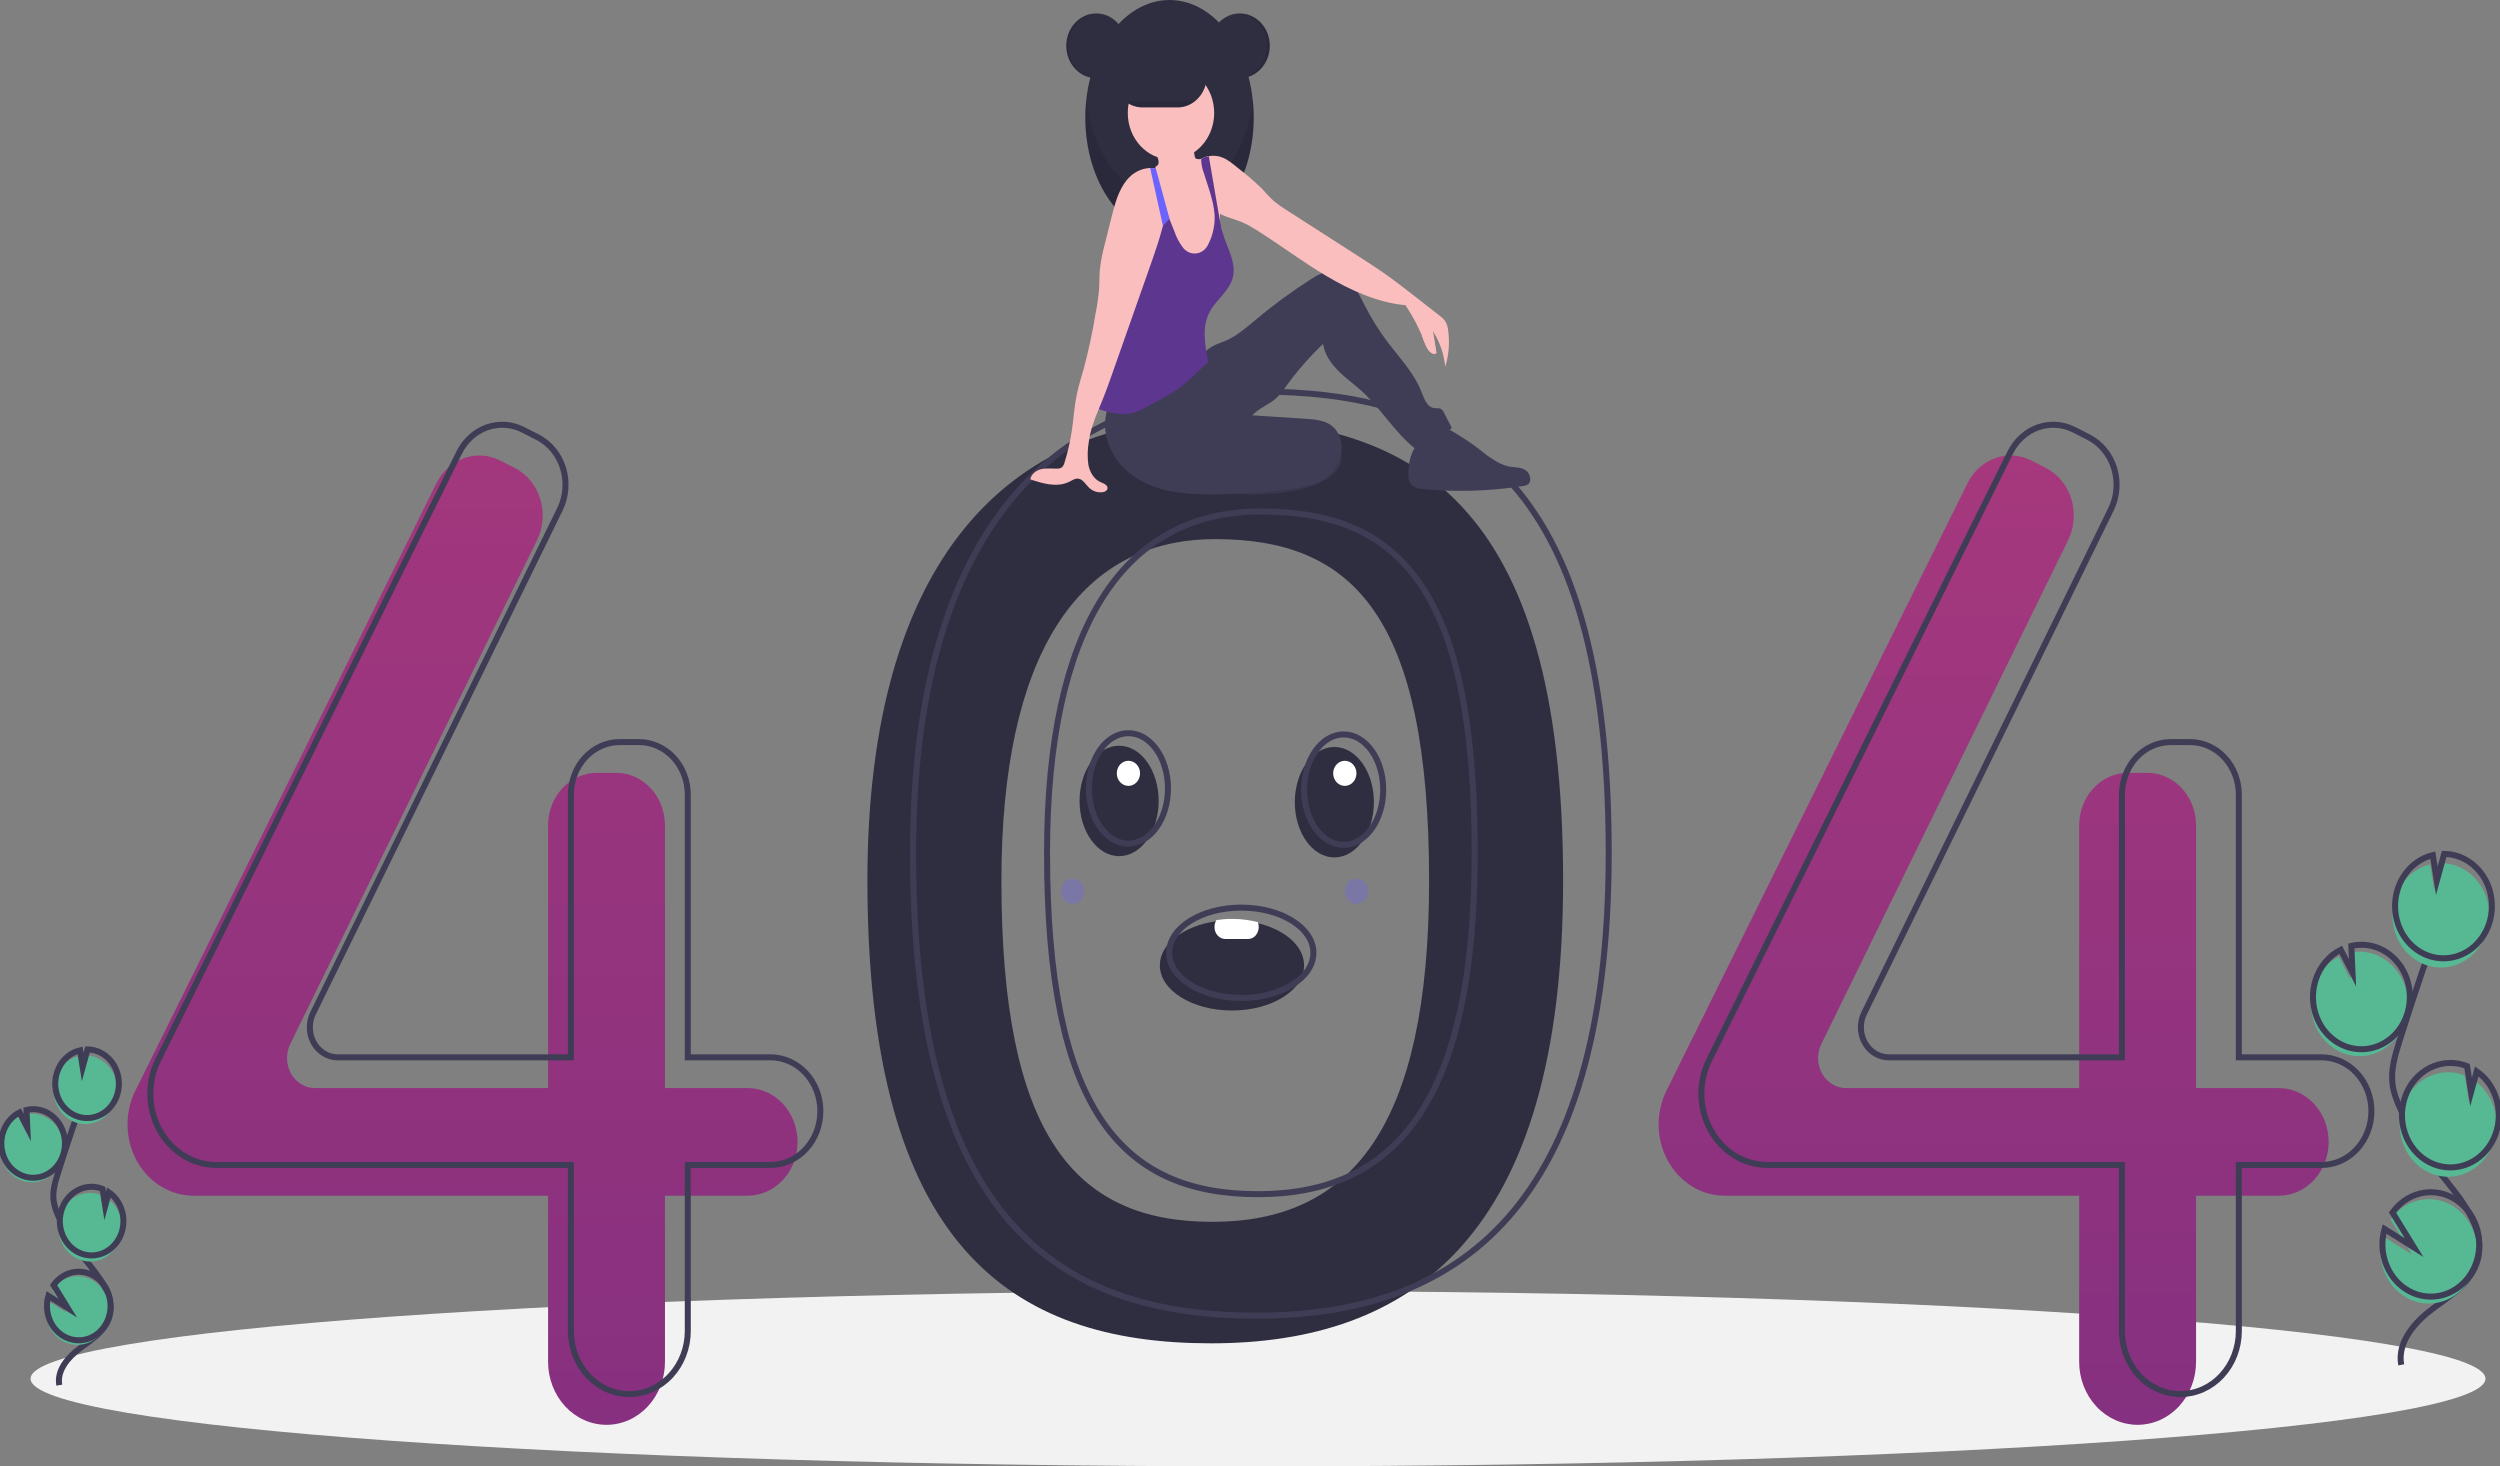 <svg width="416" height="244" viewBox="0 0 416 244" fill="none" xmlns="http://www.w3.org/2000/svg">
<rect x="0" y="0" width="416" height="244" fill="#808080" stroke="none"/>
<g clip-path="url(#clip0)">
<path d="M209.335 244C322.137 244 413.581 237.47 413.581 229.415C413.581 221.36 322.137 214.83 209.335 214.83C96.533 214.83 5.089 221.36 5.089 229.415C5.089 237.47 96.533 244 209.335 244Z" fill="#F2F2F2"/>
<path d="M201.507 69.751C168.229 69.751 144.337 92.779 144.337 146.512C144.337 207.41 168.229 223.53 201.507 223.53C234.784 223.53 260.1 205.875 260.1 146.512C260.1 83.056 234.784 69.751 201.507 69.751ZM201.725 203.316C178.677 203.316 166.635 188.731 166.635 146.552C166.635 109.335 179.17 89.709 202.218 89.709C225.267 89.709 237.801 102.6 237.801 146.552C237.801 187.668 224.774 203.316 201.725 203.316Z" fill="#2F2E41"/>
<path d="M124.41 181.055H110.652V137.353C110.652 135.032 109.797 132.806 108.275 131.165C106.753 129.523 104.69 128.601 102.538 128.601H99.314C98.248 128.601 97.193 128.828 96.209 129.267C95.224 129.707 94.33 130.352 93.576 131.165C92.823 131.977 92.225 132.942 91.817 134.004C91.409 135.066 91.2 136.204 91.2 137.353V181.055H52.391C51.593 181.055 50.808 180.833 50.113 180.409C49.417 179.985 48.836 179.375 48.424 178.638C48.011 177.9 47.783 177.06 47.761 176.199C47.738 175.339 47.922 174.486 48.295 173.725L89.37 89.87C89.882 88.825 90.192 87.678 90.282 86.5C90.372 85.321 90.24 84.136 89.893 83.014C89.547 81.892 88.993 80.858 88.265 79.973C87.538 79.089 86.652 78.373 85.661 77.868L83.236 76.633C81.353 75.674 79.201 75.532 77.224 76.237C75.247 76.942 73.597 78.44 72.615 80.421L22.519 181.504C21.666 183.225 21.22 185.147 21.22 187.099V187.099C21.22 188.657 21.505 190.2 22.058 191.64C22.61 193.08 23.421 194.388 24.443 195.49C25.464 196.592 26.677 197.467 28.012 198.063C29.347 198.659 30.778 198.966 32.222 198.966H91.2V226.601C91.2 227.978 91.451 229.342 91.94 230.615C92.429 231.888 93.145 233.045 94.048 234.019C94.951 234.993 96.024 235.766 97.204 236.293C98.384 236.82 99.648 237.091 100.926 237.091H100.926C102.203 237.091 103.468 236.82 104.648 236.293C105.828 235.766 106.9 234.993 107.803 234.019C108.706 233.045 109.423 231.888 109.911 230.615C110.4 229.342 110.652 227.978 110.652 226.601V198.966H124.41C126.612 198.966 128.724 198.023 130.281 196.343C131.838 194.664 132.713 192.386 132.713 190.011V190.011C132.713 187.636 131.838 185.358 130.281 183.678C128.724 181.999 126.612 181.055 124.41 181.055V181.055Z" fill="url(#paint0_linear)"/>
<path d="M379.184 181.055H365.425V137.353C365.425 135.032 364.57 132.806 363.049 131.165C361.527 129.523 359.463 128.601 357.311 128.601H354.087C353.022 128.601 351.966 128.828 350.982 129.267C349.998 129.707 349.103 130.352 348.35 131.165C347.596 131.977 346.999 132.942 346.591 134.004C346.183 135.066 345.973 136.204 345.973 137.353V181.055H307.164C306.366 181.055 305.581 180.833 304.886 180.409C304.191 179.985 303.609 179.375 303.197 178.638C302.785 177.9 302.557 177.06 302.534 176.199C302.512 175.339 302.696 174.486 303.069 173.725L344.144 89.87C344.656 88.825 344.966 87.678 345.056 86.5C345.146 85.321 345.014 84.136 344.667 83.014C344.32 81.892 343.766 80.858 343.039 79.973C342.311 79.089 341.425 78.373 340.434 77.868L338.009 76.633C336.127 75.674 333.974 75.532 331.997 76.237C330.02 76.942 328.37 78.44 327.389 80.421L277.293 181.504C276.44 183.225 275.993 185.147 275.993 187.099V187.099C275.993 190.246 277.153 193.265 279.216 195.49C281.279 197.716 284.078 198.966 286.996 198.966H345.973V226.601C345.973 229.383 346.998 232.051 348.822 234.019C350.646 235.986 353.12 237.091 355.699 237.091V237.091C358.279 237.091 360.752 235.986 362.576 234.019C364.4 232.051 365.425 229.383 365.425 226.601V198.966H379.184C381.386 198.966 383.498 198.023 385.055 196.343C386.612 194.664 387.486 192.386 387.486 190.011V190.011C387.486 187.636 386.612 185.358 385.055 183.678C383.498 181.999 381.386 181.055 379.184 181.055Z" fill="url(#paint1_linear)"/>
<path d="M128.206 175.938H114.447V132.236C114.447 131.087 114.237 129.948 113.83 128.887C113.422 127.825 112.824 126.86 112.071 126.047C111.317 125.235 110.423 124.59 109.438 124.15C108.454 123.71 107.399 123.484 106.333 123.484H103.109C100.957 123.484 98.893 124.406 97.372 126.047C95.85 127.689 94.995 129.915 94.995 132.236V175.938H56.187C55.388 175.938 54.603 175.715 53.908 175.292C53.213 174.868 52.631 174.258 52.219 173.52C51.807 172.783 51.579 171.943 51.556 171.082C51.534 170.221 51.718 169.369 52.091 168.607L93.166 84.753C93.678 83.707 93.988 82.561 94.078 81.382C94.168 80.204 94.036 79.018 93.689 77.896C93.342 76.775 92.788 75.74 92.061 74.856C91.333 73.971 90.447 73.255 89.456 72.75L87.031 71.515C85.149 70.556 82.996 70.415 81.019 71.12C79.042 71.825 77.392 73.323 76.411 75.303L26.315 176.386C25.462 178.108 25.015 180.029 25.015 181.981V181.981C25.015 185.129 26.175 188.147 28.238 190.373C30.301 192.599 33.1 193.849 36.018 193.849H94.995V221.483C94.995 222.861 95.247 224.225 95.736 225.498C96.224 226.771 96.941 227.927 97.844 228.901C98.747 229.875 99.819 230.648 100.999 231.175C102.179 231.703 103.444 231.974 104.721 231.974H104.721C107.301 231.974 109.775 230.869 111.598 228.901C113.422 226.934 114.447 224.265 114.447 221.483V193.849H128.206C129.296 193.849 130.376 193.617 131.383 193.167C132.39 192.717 133.306 192.057 134.077 191.226C134.848 190.394 135.459 189.407 135.877 188.32C136.294 187.234 136.509 186.069 136.509 184.893V184.893C136.509 183.717 136.294 182.553 135.877 181.466C135.459 180.38 134.848 179.392 134.077 178.561C133.306 177.729 132.39 177.07 131.383 176.619C130.376 176.169 129.296 175.938 128.206 175.938V175.938Z" stroke="#3F3D56" stroke-miterlimit="10"/>
<path d="M386.3 175.938H372.542V132.236C372.542 129.915 371.687 127.689 370.165 126.047C368.643 124.406 366.58 123.484 364.428 123.484H361.204C360.138 123.484 359.083 123.71 358.099 124.15C357.114 124.59 356.22 125.235 355.466 126.047C354.713 126.86 354.115 127.825 353.707 128.887C353.3 129.948 353.09 131.087 353.09 132.236V175.938H314.281C313.483 175.938 312.698 175.715 312.003 175.292C311.308 174.868 310.726 174.258 310.314 173.52C309.902 172.783 309.673 171.943 309.651 171.082C309.628 170.221 309.812 169.369 310.185 168.607L351.26 84.753C351.772 83.707 352.083 82.561 352.173 81.382C352.262 80.204 352.13 79.018 351.783 77.896C351.437 76.775 350.883 75.74 350.155 74.856C349.428 73.971 348.542 73.255 347.551 72.75L345.126 71.515C343.243 70.556 341.091 70.415 339.114 71.12C337.137 71.825 335.487 73.323 334.505 75.303L284.409 176.386C283.556 178.108 283.11 180.029 283.11 181.981C283.11 185.129 284.269 188.147 286.333 190.373C288.396 192.599 291.194 193.849 294.113 193.849H353.09V221.483C353.09 224.265 354.114 226.934 355.938 228.901C357.762 230.869 360.236 231.974 362.816 231.974V231.974C365.395 231.974 367.869 230.869 369.693 228.901C371.517 226.934 372.542 224.265 372.542 221.483V193.849H386.3C387.391 193.849 388.47 193.617 389.478 193.167C390.485 192.717 391.4 192.057 392.171 191.226C392.942 190.394 393.554 189.407 393.971 188.32C394.388 187.234 394.603 186.069 394.603 184.893V184.893C394.603 182.518 393.728 180.24 392.171 178.561C390.614 176.881 388.502 175.938 386.3 175.938V175.938Z" stroke="#3F3D56" stroke-miterlimit="10"/>
<path d="M209.098 65.145C175.82 65.145 151.928 88.173 151.928 141.907C151.928 202.805 175.82 218.925 209.098 218.925C242.375 218.925 267.691 201.269 267.691 141.907C267.691 78.45 242.375 65.145 209.098 65.145ZM209.316 198.711C186.268 198.711 174.226 184.125 174.226 141.946C174.226 104.729 186.761 85.103 209.809 85.103C232.858 85.103 245.392 97.995 245.392 141.946C245.392 183.062 232.365 198.711 209.316 198.711V198.711Z" stroke="#3F3D56" stroke-miterlimit="10"/>
<path d="M182.424 13.01C185.183 13.01 187.419 10.598 187.419 7.622C187.419 4.646 185.183 2.234 182.424 2.234C179.665 2.234 177.429 4.646 177.429 7.622C177.429 10.598 179.665 13.01 182.424 13.01Z" fill="#2F2E41"/>
<path d="M194.607 39.162C202.346 39.162 208.619 30.395 208.619 19.581C208.619 8.767 202.346 0 194.607 0C186.869 0 180.596 8.767 180.596 19.581C180.596 30.395 186.869 39.162 194.607 39.162Z" fill="#2F2E41"/>
<path opacity="0.1" d="M194.607 33.248C187.589 33.248 181.775 26.036 180.755 16.624C180.649 17.606 180.596 18.593 180.596 19.581C180.596 30.395 186.869 39.162 194.607 39.162C202.346 39.162 208.619 30.395 208.619 19.581C208.619 18.593 208.566 17.606 208.46 16.624C207.44 26.036 201.626 33.248 194.607 33.248Z" fill="black"/>
<path d="M223.119 76.925C222.818 78.259 221.52 79.327 220.083 80.073C217.063 81.642 213.336 82.111 209.722 82.268C208.8 82.328 207.875 82.31 206.956 82.213C205.174 82.027 203.503 81.198 202.212 79.861C202.12 79.796 202.045 79.707 201.993 79.602C201.942 79.498 201.915 79.38 201.917 79.262C201.919 79.143 201.948 79.027 202.003 78.924C202.058 78.821 202.135 78.735 202.229 78.673C204.154 76.393 207.364 74.995 210.599 73.989C213.052 73.225 217.329 71.249 220.004 71.515C222.595 71.774 223.498 75.241 223.119 76.925Z" fill="#3F3D56"/>
<path opacity="0.1" d="M223.119 76.925C222.818 78.259 221.52 79.327 220.083 80.073C217.063 81.642 213.336 82.111 209.722 82.268C208.8 82.328 207.875 82.31 206.956 82.213C205.174 82.027 203.503 81.198 202.212 79.861C202.12 79.796 202.045 79.707 201.993 79.602C201.942 79.498 201.915 79.38 201.917 79.262C201.919 79.143 201.948 79.027 202.003 78.924C202.058 78.821 202.135 78.735 202.229 78.673C204.154 76.393 207.364 74.995 210.599 73.989C213.052 73.225 217.329 71.249 220.004 71.515C222.595 71.774 223.498 75.241 223.119 76.925Z" fill="black"/>
<path d="M184.709 66.957C183.787 68.906 183.62 71.171 184.245 73.253C184.881 75.319 186.071 77.136 187.664 78.472C191.572 81.852 196.952 82.317 201.961 82.27C206.351 82.228 210.735 81.904 215.089 81.299C216.548 81.16 217.982 80.801 219.349 80.232C220.984 79.469 222.42 78.07 223.002 76.254C223.584 74.438 223.171 72.214 221.789 71.002C220.574 69.938 218.899 69.791 217.337 69.69L208.398 69.11C209.281 68.146 210.457 67.601 211.532 66.9C212.959 65.97 213.907 64.409 214.945 63.002C216.543 60.941 218.283 59.012 220.148 57.231C220.439 59.031 221.495 60.51 222.737 61.752C223.98 62.994 225.412 63.994 226.704 65.176C229.832 68.041 232.084 71.928 235.374 74.573C237.637 73.932 239.752 72.793 241.588 71.227L240.309 68.729C240.203 68.472 240.037 68.249 239.827 68.081C239.465 67.84 238.999 67.964 238.579 67.896C237.455 67.715 236.965 66.316 236.524 65.187C235.314 62.087 232.998 59.682 231.019 57.083C229.559 55.164 228.263 53.106 227.149 50.934C226.484 49.639 225.876 48.29 224.974 47.174C224.072 46.058 222.808 45.181 221.435 45.177C220.222 45.175 219.104 45.839 218.061 46.507C214.885 48.542 211.83 50.787 208.912 53.23C207.385 54.509 205.867 55.86 204.076 56.644C203.322 56.974 202.527 57.2 201.803 57.602C200.536 58.305 199.574 59.495 198.539 60.552C194.846 64.32 189.79 66.762 184.709 66.957Z" fill="#3F3D56"/>
<path d="M203.402 40.135C203.36 41.287 203.133 42.422 202.73 43.49C202.526 44.022 202.223 44.504 201.838 44.904C201.454 45.305 200.998 45.615 200.497 45.817C199.786 46.023 199.041 46.049 198.32 45.893C197.691 45.822 197.084 45.6 196.546 45.242C195.708 44.62 195.29 43.511 195.137 42.425C194.985 41.341 195.053 40.233 194.956 39.141C194.861 38.259 194.705 37.386 194.49 36.529C194.425 36.243 194.358 35.96 194.292 35.676C194.227 35.392 194.164 35.108 194.105 34.824C194.052 34.557 194.002 34.289 193.959 34.02C193.924 33.792 193.892 33.564 193.869 33.334C193.848 32.652 193.742 31.976 193.556 31.325C193.381 30.902 193.162 30.502 192.903 30.133C192.792 29.962 192.685 29.791 192.586 29.613C192.301 29.152 192.168 28.601 192.21 28.048C192.221 27.963 192.241 27.879 192.267 27.797C192.277 27.766 192.288 27.734 192.3 27.704C192.409 27.672 192.51 27.611 192.593 27.528C192.676 27.444 192.739 27.34 192.776 27.224C192.818 26.976 192.798 26.72 192.719 26.482C192.628 26.15 192.503 25.829 192.347 25.526C192.245 25.327 191.898 24.967 191.895 24.738C191.89 24.278 192.724 23.907 193.061 23.726C194.092 23.17 195.24 22.918 196.39 22.998C197.127 23.052 197.926 23.296 198.333 23.962C198.699 24.563 198.65 25.341 198.806 26.039C198.822 26.14 198.862 26.236 198.922 26.316C199.001 26.394 199.101 26.444 199.208 26.458C199.388 26.497 199.573 26.505 199.756 26.482H199.757C199.806 26.478 199.854 26.47 199.901 26.459C200.186 26.403 200.455 26.277 200.688 26.093C200.839 26.049 200.992 26.014 201.145 25.986C201.151 25.986 201.158 25.984 201.163 25.982C201.774 28.06 201.853 30.288 202.353 32.403C202.6 33.456 202.954 34.496 203.004 35.578C203.008 35.626 203.009 35.674 203.011 35.723C203.018 36.071 202.992 36.422 203.006 36.769C203.01 36.925 203.027 37.081 203.054 37.234C203.109 37.481 203.177 37.724 203.258 37.962L203.261 37.974C203.285 38.05 203.307 38.128 203.325 38.206C203.338 38.262 203.35 38.317 203.36 38.374L203.361 38.378C203.452 38.958 203.465 39.55 203.402 40.135V40.135Z" fill="#FBBEBE"/>
<path d="M194.851 26.546C198.821 26.546 202.039 23.075 202.039 18.793C202.039 14.511 198.821 11.039 194.851 11.039C190.881 11.039 187.663 14.511 187.663 18.793C187.663 23.075 190.881 26.546 194.851 26.546Z" fill="#FBBEBE"/>
<path d="M240.488 61.038C240.28 58.922 239.583 56.897 238.461 55.148C238.648 56.344 238.834 57.539 239.022 58.734C238.789 58.807 238.542 58.804 238.31 58.728C238.078 58.651 237.873 58.503 237.718 58.302C237.415 57.894 237.184 57.431 237.034 56.934C236.218 54.747 235.15 52.679 233.856 50.779C229.28 50.368 224.756 48.322 220.732 45.937C216.706 43.553 212.939 40.694 208.967 38.209C208.279 37.761 207.561 37.365 206.82 37.027C205.578 36.489 204.183 36.211 203.004 35.578C202.925 35.536 202.846 35.492 202.768 35.446C202.502 35.29 202.25 35.107 202.015 34.9C201.888 34.789 201.768 34.67 201.654 34.543C201.067 33.805 200.601 32.964 200.276 32.056C199.644 30.548 199.419 28.728 198.788 27.219C199.078 26.927 199.404 26.679 199.756 26.482H199.757C199.809 26.453 199.86 26.425 199.912 26.399C200.162 26.272 200.422 26.17 200.688 26.093C200.839 26.049 200.992 26.014 201.145 25.986C201.151 25.986 201.157 25.984 201.163 25.982C201.875 25.857 202.605 25.919 203.289 26.164C204.291 26.529 205.135 27.259 205.977 27.948C207.345 28.988 208.657 30.11 209.906 31.31C210.601 32.028 211.234 32.816 211.981 33.468C212.602 33.985 213.256 34.452 213.939 34.867C217.98 37.464 222.022 40.061 226.064 42.657C227.433 43.536 228.802 44.415 230.14 45.345C232.172 46.759 234.131 48.292 236.089 49.823C237.243 50.724 238.396 51.626 239.549 52.529C239.927 52.789 240.26 53.12 240.53 53.506C240.769 53.945 240.917 54.434 240.965 54.94C241.254 56.985 241.091 59.074 240.488 61.038V61.038Z" fill="#FBBEBE"/>
<path d="M205.184 45.966C204.699 48.311 202.501 49.729 201.352 51.79C199.924 54.347 200.507 57.32 201.043 60.249C200.063 61.16 199.083 62.071 198.103 62.981C197.562 63.482 197.021 63.986 196.439 64.428C195.589 65.042 194.702 65.592 193.783 66.074C192.915 66.555 192.048 67.036 191.18 67.518C190.374 68.007 189.519 68.398 188.633 68.682C186.923 69.155 185.108 68.824 183.417 68.276C183.217 68.22 183.026 68.135 182.847 68.025C182.741 67.957 182.649 67.868 182.576 67.761C182.409 67.439 182.349 67.065 182.404 66.701C182.576 63.631 183.272 60.625 183.965 57.642C184.336 55.852 184.834 54.096 185.455 52.389C186.065 50.927 186.765 49.51 187.552 48.15C188.42 46.438 189.449 44.827 190.622 43.341C191.193 42.77 191.674 42.101 192.045 41.362C192.478 40.298 192.311 39.077 192.399 37.918C192.466 37.047 192.68 36.197 193.031 35.409V35.408C193.219 34.983 193.445 34.58 193.706 34.204C193.824 34.501 193.942 34.797 194.06 35.093C194.138 35.288 194.216 35.482 194.292 35.676C194.392 35.925 194.491 36.174 194.589 36.422C194.873 37.134 195.157 37.846 195.44 38.558C195.746 39.454 196.181 40.292 196.731 41.04C196.982 41.423 197.321 41.73 197.715 41.93C198.109 42.129 198.544 42.215 198.978 42.179C199.412 42.144 199.83 41.987 200.191 41.725C200.552 41.463 200.844 41.104 201.038 40.684C201.448 39.9 201.744 39.053 201.918 38.173C202.158 37.101 202.191 35.987 202.015 34.9C201.721 32.808 200.897 30.671 200.297 28.728C200.053 28.08 199.912 27.392 199.879 26.693C199.881 26.615 199.888 26.537 199.901 26.459C199.905 26.44 199.909 26.419 199.912 26.399C200.162 26.272 200.422 26.17 200.688 26.093C200.839 26.049 200.992 26.014 201.145 25.986C201.673 29.067 202.201 32.147 202.73 35.228C202.742 35.3 202.756 35.372 202.768 35.446C202.844 35.887 202.92 36.329 203.006 36.769C203.082 37.169 203.165 37.567 203.258 37.962L203.261 37.974C203.293 38.108 203.326 38.241 203.36 38.374L203.361 38.378C203.455 38.74 203.56 39.1 203.678 39.455C204.395 41.593 205.643 43.746 205.184 45.966Z" fill="#5C368F"/>
<path d="M234.357 78.931C234.334 79.383 234.415 79.834 234.593 80.244C235.043 81.131 236.123 81.333 237.057 81.416C242.513 81.899 248.003 81.719 253.422 80.878C253.716 80.856 254.001 80.761 254.255 80.599C255.025 80.016 254.55 78.596 253.709 78.142C252.868 77.687 251.869 77.797 250.946 77.6C250.029 77.351 249.156 76.942 248.361 76.39C246.488 75.23 244.644 74.021 242.826 72.762C241.744 72.012 240.467 71.212 239.249 71.657C235.948 72.861 234.335 75.091 234.357 78.931Z" fill="#3F3D56"/>
<path d="M194.133 34.66V34.661C194.125 34.716 194.116 34.77 194.105 34.824C194.092 34.914 194.076 35.004 194.06 35.094C193.909 35.928 193.724 36.759 193.511 37.584C192.926 39.864 192.143 42.107 191.365 44.318C189.28 50.245 187.193 56.172 185.107 62.1C184.58 63.593 184.055 65.087 183.457 66.549C183.257 67.037 183.051 67.528 182.847 68.025C182.113 69.803 181.409 71.639 181.175 73.532C180.957 74.777 180.932 76.053 181.101 77.307C181.335 78.548 182.033 79.76 183.126 80.218C183.659 80.443 184.423 80.744 184.277 81.342C184.198 81.67 183.852 81.831 183.541 81.886C183.131 81.956 182.711 81.929 182.312 81.805C181.913 81.681 181.544 81.463 181.231 81.168C180.647 80.61 180.199 79.741 179.423 79.648C178.886 79.585 178.391 79.932 177.899 80.175C175.891 81.164 173.552 80.472 171.443 79.769C171.608 78.847 172.466 78.24 173.318 78.056C174.169 77.871 175.05 78.002 175.919 77.978C176.197 77.993 176.473 77.917 176.71 77.758C176.922 77.548 177.07 77.274 177.136 76.972C177.696 75.184 178.112 73.347 178.38 71.482C178.66 69.533 178.777 67.553 179.177 65.628C179.488 64.126 179.968 62.671 180.379 61.197C181.176 58.161 181.83 55.084 182.339 51.977C182.596 50.686 182.78 49.379 182.89 48.064C182.96 46.974 182.927 45.878 183.024 44.791C183.188 43.377 183.462 41.98 183.842 40.616C184.215 39.127 184.587 37.639 184.959 36.151C185.511 33.95 186.103 31.664 187.502 29.953C187.988 29.35 188.583 28.862 189.251 28.518C189.919 28.174 190.645 27.981 191.385 27.952C191.662 27.952 191.939 27.984 192.21 28.048C192.255 28.06 192.3 28.072 192.345 28.085C192.64 28.168 192.923 28.295 193.187 28.461C193.618 28.165 193.837 28.269 194.124 28.725C194.375 29.208 194.493 29.758 194.465 30.31C194.489 31.768 194.378 33.225 194.133 34.66Z" fill="#FBBEBE"/>
<path d="M194.607 36.402L194.589 36.422L194.49 36.529L193.511 37.584L193.031 35.409L191.385 27.952C191.662 27.952 191.939 27.984 192.21 28.048C192.221 27.963 192.241 27.879 192.267 27.797L192.345 28.085L192.903 30.133L193.959 34.02L194.133 34.66V34.661L194.607 36.402Z" fill="#6C63FF"/>
<path d="M200.823 12.614C200.823 13.305 200.696 13.988 200.45 14.626C200.204 15.263 199.844 15.842 199.391 16.329C199.226 16.507 199.05 16.671 198.864 16.821C198.023 17.504 196.999 17.874 195.946 17.875H190.101C188.81 17.873 187.572 17.318 186.659 16.332C185.746 15.346 185.234 14.01 185.234 12.617C185.234 11.223 185.746 9.887 186.659 8.901C187.572 7.915 188.81 7.361 190.101 7.358H195.946C197.238 7.362 198.476 7.917 199.39 8.901C200.303 9.886 200.819 11.221 200.823 12.614V12.614Z" fill="#2F2E41"/>
<path d="M206.304 13.01C209.063 13.01 211.299 10.598 211.299 7.622C211.299 4.646 209.063 2.234 206.304 2.234C203.545 2.234 201.308 4.646 201.308 7.622C201.308 10.598 203.545 13.01 206.304 13.01Z" fill="#2F2E41"/>
<path opacity="0.1" d="M206.182 2.234C206.121 2.234 206.06 2.237 205.999 2.239C207.291 2.29 208.515 2.879 209.412 3.883C210.31 4.887 210.812 6.227 210.812 7.622C210.812 9.017 210.31 10.357 209.412 11.361C208.515 12.365 207.291 12.955 205.999 13.005C206.06 13.008 206.121 13.01 206.182 13.01C207.507 13.01 208.777 12.443 209.714 11.432C210.651 10.422 211.177 9.051 211.177 7.622C211.177 6.193 210.651 4.823 209.714 3.812C208.777 2.802 207.507 2.234 206.182 2.234V2.234Z" fill="black"/>
<path opacity="0.1" d="M182.424 2.234C182.485 2.234 182.546 2.237 182.607 2.239C181.314 2.29 180.091 2.879 179.193 3.883C178.296 4.887 177.794 6.227 177.794 7.622C177.794 9.017 178.296 10.357 179.193 11.361C180.091 12.365 181.314 12.955 182.607 13.005C182.546 13.008 182.485 13.01 182.424 13.01C181.1 13.009 179.83 12.441 178.894 11.431C177.959 10.42 177.433 9.05 177.433 7.622C177.433 6.194 177.959 4.824 178.894 3.814C179.83 2.804 181.1 2.235 182.424 2.234Z" fill="black"/>
<path opacity="0.1" d="M198.864 16.821C198.023 17.504 196.999 17.874 195.946 17.875H190.101C189.048 17.874 188.024 17.504 187.183 16.821H198.864Z" fill="black"/>
<path d="M236.61 55.862C236.61 55.862 237.869 59.776 239.022 58.734L238.103 53.618L236.61 55.862Z" fill="#FBBEBE"/>
<path d="M389.853 175.222C391.026 175.682 392.282 175.842 393.522 175.689C394.762 175.536 395.952 175.074 396.999 174.341C398.045 173.607 398.919 172.621 399.552 171.461C400.185 170.301 400.559 168.998 400.646 167.655C400.732 166.312 400.528 164.966 400.05 163.722C399.572 162.479 398.833 161.372 397.89 160.49C396.948 159.607 395.828 158.973 394.62 158.636C393.411 158.3 392.147 158.271 390.927 158.552L391.128 163.026L389.166 159.191C387.24 160.168 385.752 161.929 385.029 164.087C384.772 164.844 384.616 165.635 384.566 166.439C384.442 168.324 384.891 170.201 385.845 171.786C386.799 173.371 388.206 174.577 389.853 175.222V175.222Z" fill="#57B894"/>
<path d="M399.563 227.111C398.871 223.307 401.872 219.933 404.837 217.741C407.802 215.548 411.267 213.394 412.278 209.673C413.732 204.326 409.401 199.429 406.031 195.206C403.53 192.071 401.382 188.629 399.633 184.949C398.931 183.474 398.287 181.932 398.102 180.286C397.837 177.916 398.543 175.557 399.254 173.296C401.623 165.764 404.157 158.295 406.854 150.889" stroke="#3F3D56" stroke-miterlimit="10"/>
<path d="M390.185 174.07C391.358 174.53 392.614 174.69 393.854 174.537C395.094 174.384 396.284 173.922 397.33 173.189C398.377 172.455 399.251 171.469 399.884 170.309C400.517 169.149 400.891 167.846 400.978 166.503C401.064 165.16 400.86 163.814 400.382 162.57C399.904 161.327 399.164 160.22 398.222 159.338C397.28 158.455 396.16 157.821 394.952 157.484C393.743 157.148 392.479 157.119 391.258 157.4L391.46 161.874L389.498 158.039C387.572 159.016 386.084 160.777 385.361 162.935C385.104 163.692 384.948 164.483 384.898 165.287C384.774 167.172 385.223 169.049 386.177 170.634C387.131 172.219 388.538 173.425 390.185 174.07V174.07Z" stroke="#3F3D56" stroke-miterlimit="10"/>
<path d="M398.578 149.344C399.039 147.974 399.811 146.751 400.825 145.788C401.838 144.825 403.061 144.152 404.378 143.832L405.042 148.085L406.272 143.619C407.98 143.646 409.636 144.258 411 145.366C412.365 146.475 413.367 148.022 413.863 149.786C414.359 151.549 414.323 153.436 413.759 155.176C413.196 156.915 412.134 158.416 410.728 159.462C409.322 160.509 407.645 161.046 405.937 160.997C404.229 160.947 402.581 160.314 401.229 159.188C399.876 158.062 398.891 156.502 398.415 154.732C397.938 152.963 397.996 151.076 398.578 149.344H398.578Z" fill="#57B894"/>
<path d="M399.021 147.808C399.481 146.439 400.254 145.216 401.267 144.252C402.281 143.289 403.503 142.616 404.821 142.297L405.484 146.55L406.715 142.083C408.423 142.11 410.078 142.722 411.443 143.831C412.807 144.939 413.81 146.487 414.306 148.25C414.802 150.013 414.765 151.9 414.202 153.64C413.638 155.379 412.577 156.88 411.171 157.927C409.765 158.973 408.087 159.51 406.38 159.461C404.672 159.412 403.023 158.778 401.671 157.652C400.319 156.526 399.334 154.966 398.857 153.197C398.381 151.427 398.438 149.54 399.021 147.808H399.021Z" stroke="#3F3D56" stroke-miterlimit="10"/>
<path d="M404.616 195.292C406.476 196.019 408.52 195.984 410.357 195.191C412.194 194.398 413.696 192.904 414.578 190.993C415.459 189.082 415.658 186.888 415.136 184.829C414.614 182.77 413.408 180.991 411.748 179.829L410.803 183.262L410.132 178.959C410.126 178.955 410.119 178.953 410.112 178.95C409.117 178.56 408.06 178.386 407.003 178.436C405.945 178.487 404.907 178.761 403.948 179.245C402.989 179.728 402.128 180.411 401.413 181.253C400.699 182.096 400.145 183.082 399.784 184.155C399.423 185.229 399.262 186.368 399.309 187.509C399.357 188.65 399.612 189.769 400.061 190.803C400.51 191.837 401.143 192.766 401.924 193.536C402.706 194.306 403.621 194.903 404.616 195.292H404.616Z" fill="#57B894"/>
<path d="M404.999 193.736C406.86 194.464 408.903 194.428 410.74 193.635C412.577 192.842 414.08 191.348 414.961 189.437C415.842 187.526 416.041 185.332 415.519 183.274C414.997 181.215 413.791 179.435 412.131 178.274L411.186 181.707L410.516 177.403C410.509 177.4 410.502 177.397 410.495 177.395C409.5 177.005 408.444 176.83 407.386 176.881C406.329 176.931 405.291 177.206 404.332 177.689C403.373 178.173 402.511 178.855 401.797 179.698C401.082 180.54 400.529 181.526 400.168 182.6C399.807 183.673 399.645 184.813 399.693 185.953C399.74 187.094 399.996 188.214 400.444 189.248C400.893 190.282 401.526 191.211 402.308 191.981C403.089 192.751 404.004 193.347 404.999 193.736H404.999Z" stroke="#3F3D56" stroke-miterlimit="10"/>
<path d="M396.227 209.727C396.546 211.69 397.482 213.474 398.877 214.781C400.272 216.088 402.041 216.838 403.888 216.905C405.735 216.973 407.547 216.353 409.02 215.15C410.494 213.947 411.539 212.234 411.98 210.299C412.422 208.363 412.233 206.323 411.445 204.52C410.658 202.717 409.319 201.261 407.655 200.396C405.99 199.531 404.1 199.31 402.302 199.769C400.504 200.229 398.907 201.341 397.78 202.92L401.37 208.749L396.464 205.655C396.084 206.972 396.002 208.368 396.227 209.727V209.727Z" fill="#57B894"/>
<path d="M396.559 208.575C396.878 210.538 397.814 212.322 399.209 213.629C400.604 214.937 402.373 215.687 404.22 215.754C406.067 215.821 407.879 215.201 409.352 213.998C410.825 212.795 411.87 211.082 412.312 209.147C412.754 207.212 412.565 205.171 411.777 203.368C410.99 201.565 409.651 200.109 407.987 199.244C406.322 198.379 404.432 198.158 402.634 198.618C400.836 199.077 399.239 200.189 398.111 201.768L401.702 207.597L396.796 204.503C396.416 205.82 396.334 207.217 396.559 208.575V208.575Z" stroke="#3F3D56" stroke-miterlimit="10"/>
<path d="M3.488 196.396C4.258 196.698 5.083 196.803 5.898 196.703C6.713 196.602 7.495 196.299 8.182 195.817C8.87 195.335 9.444 194.687 9.86 193.925C10.276 193.163 10.522 192.307 10.579 191.424C10.635 190.542 10.501 189.658 10.187 188.841C9.873 188.024 9.387 187.297 8.768 186.717C8.149 186.137 7.413 185.72 6.619 185.499C5.825 185.278 4.995 185.259 4.193 185.443L4.325 188.383L3.036 185.864C1.771 186.505 0.793 187.662 0.318 189.08C0.149 189.577 0.047 190.097 0.014 190.625C-0.068 191.864 0.227 193.097 0.854 194.139C1.481 195.18 2.406 195.972 3.488 196.396V196.396Z" fill="#57B894"/>
<path d="M9.867 230.488C9.412 227.989 11.384 225.772 13.332 224.332C15.28 222.891 17.556 221.476 18.221 219.031C19.176 215.518 16.331 212.3 14.116 209.526C12.473 207.466 11.062 205.205 9.913 202.787C9.413 201.838 9.073 200.8 8.907 199.723C8.733 198.166 9.197 196.616 9.664 195.131C11.221 190.182 12.885 185.275 14.657 180.409" stroke="#3F3D56" stroke-miterlimit="10"/>
<path d="M3.706 195.639C4.476 195.942 5.301 196.047 6.116 195.946C6.931 195.846 7.713 195.542 8.4 195.06C9.088 194.578 9.662 193.931 10.078 193.168C10.494 192.406 10.74 191.55 10.796 190.668C10.853 189.785 10.719 188.901 10.405 188.084C10.091 187.267 9.605 186.54 8.986 185.96C8.367 185.38 7.631 184.963 6.837 184.742C6.043 184.521 5.213 184.502 4.411 184.687L4.543 187.626L3.254 185.107C1.989 185.748 1.011 186.905 0.536 188.324C0.367 188.82 0.265 189.341 0.232 189.868C0.15 191.107 0.445 192.34 1.072 193.382C1.699 194.423 2.624 195.216 3.706 195.639V195.639Z" stroke="#3F3D56" stroke-miterlimit="10"/>
<path d="M9.22 179.394C9.523 178.494 10.03 177.69 10.696 177.058C11.362 176.425 12.165 175.983 13.031 175.773L13.467 178.567L14.275 175.632C15.397 175.65 16.485 176.052 17.381 176.78C18.278 177.509 18.937 178.526 19.262 179.684C19.588 180.842 19.564 182.082 19.194 183.225C18.824 184.368 18.127 185.354 17.203 186.042C16.279 186.729 15.177 187.082 14.055 187.05C12.933 187.017 11.85 186.601 10.961 185.862C10.073 185.122 9.426 184.097 9.113 182.934C8.8 181.772 8.837 180.532 9.22 179.394V179.394Z" fill="#57B894"/>
<path d="M9.511 178.385C9.813 177.485 10.321 176.681 10.987 176.048C11.653 175.416 12.456 174.974 13.322 174.764L13.758 177.558L14.566 174.623C15.688 174.641 16.776 175.043 17.672 175.771C18.569 176.5 19.227 177.516 19.553 178.675C19.879 179.833 19.855 181.073 19.485 182.216C19.115 183.359 18.417 184.345 17.494 185.033C16.57 185.72 15.467 186.073 14.346 186.041C13.224 186.008 12.14 185.592 11.252 184.853C10.364 184.113 9.716 183.088 9.403 181.925C9.09 180.763 9.128 179.523 9.511 178.385V178.385Z" stroke="#3F3D56" stroke-miterlimit="10"/>
<path d="M13.187 209.582C14.409 210.06 15.752 210.037 16.959 209.516C18.166 208.995 19.153 208.013 19.732 206.758C20.311 205.502 20.442 204.061 20.099 202.708C19.756 201.356 18.963 200.186 17.873 199.423L17.252 201.679L16.811 198.851C16.807 198.849 16.802 198.847 16.798 198.846C16.144 198.589 15.45 198.474 14.755 198.508C14.06 198.541 13.378 198.721 12.748 199.039C12.117 199.356 11.552 199.805 11.082 200.358C10.613 200.912 10.249 201.56 10.012 202.265C9.774 202.97 9.668 203.719 9.7 204.469C9.731 205.218 9.899 205.954 10.194 206.633C10.488 207.313 10.905 207.923 11.418 208.429C11.932 208.935 12.533 209.327 13.187 209.582V209.582Z" fill="#57B894"/>
<path d="M13.439 208.56C14.661 209.038 16.003 209.015 17.211 208.494C18.418 207.973 19.405 206.991 19.984 205.736C20.563 204.48 20.694 203.039 20.351 201.686C20.008 200.334 19.215 199.164 18.125 198.401L17.503 200.657L17.063 197.829C17.059 197.827 17.054 197.825 17.05 197.824C16.396 197.568 15.702 197.454 15.008 197.487C14.313 197.521 13.632 197.701 13.002 198.019C11.73 198.661 10.746 199.821 10.267 201.245C9.789 202.668 9.854 204.239 10.448 205.611C11.043 206.983 12.119 208.044 13.439 208.56V208.56Z" stroke="#3F3D56" stroke-miterlimit="10"/>
<path d="M7.675 219.066C7.885 220.356 8.5 221.528 9.417 222.387C10.333 223.246 11.495 223.739 12.709 223.783C13.922 223.827 15.113 223.42 16.081 222.629C17.049 221.839 17.735 220.714 18.025 219.442C18.315 218.171 18.191 216.83 17.674 215.646C17.157 214.461 16.277 213.504 15.183 212.936C14.09 212.368 12.848 212.222 11.667 212.524C10.485 212.826 9.436 213.557 8.695 214.594L11.054 218.424L7.831 216.391C7.581 217.257 7.528 218.174 7.675 219.066V219.066Z" fill="#57B894"/>
<path d="M7.893 218.31C8.103 219.599 8.718 220.772 9.635 221.631C10.551 222.489 11.713 222.982 12.927 223.026C14.14 223.07 15.331 222.663 16.299 221.873C17.267 221.082 17.953 219.957 18.243 218.685C18.533 217.414 18.409 216.073 17.892 214.889C17.375 213.704 16.495 212.748 15.402 212.179C14.308 211.611 13.066 211.466 11.885 211.767C10.704 212.069 9.654 212.8 8.913 213.838L11.272 217.667L8.049 215.635C7.799 216.5 7.746 217.417 7.893 218.31V218.31Z" stroke="#3F3D56" stroke-miterlimit="10"/>
<path d="M186.22 142.465C189.856 142.465 192.803 138.351 192.803 133.276C192.803 128.202 189.856 124.088 186.22 124.088C182.585 124.088 179.638 128.202 179.638 133.276C179.638 138.351 182.585 142.465 186.22 142.465Z" fill="#2F2E41"/>
<path d="M222.036 142.673C225.671 142.673 228.618 138.56 228.618 133.485C228.618 128.411 225.671 124.297 222.036 124.297C218.401 124.297 215.454 128.411 215.454 133.485C215.454 138.56 218.401 142.673 222.036 142.673Z" fill="#2F2E41"/>
<path d="M217.002 160.632C217.002 164.783 211.628 168.15 204.999 168.15C198.37 168.15 192.996 164.783 192.996 160.632C192.996 157.036 197.027 154.029 202.413 153.294C203.27 153.172 204.134 153.112 204.999 153.114C206.448 153.109 207.894 153.277 209.309 153.616C213.808 154.697 217.002 157.433 217.002 160.632Z" fill="#2F2E41"/>
<path d="M187.769 140.376C191.404 140.376 194.351 136.263 194.351 131.188C194.351 126.114 191.404 122 187.769 122C184.134 122 181.187 126.114 181.187 131.188C181.187 136.263 184.134 140.376 187.769 140.376Z" stroke="#3F3D56" stroke-miterlimit="10"/>
<path d="M223.585 140.585C227.22 140.585 230.167 136.471 230.167 131.397C230.167 126.323 227.22 122.209 223.585 122.209C219.949 122.209 217.002 126.323 217.002 131.397C217.002 136.471 219.949 140.585 223.585 140.585Z" stroke="#3F3D56" stroke-miterlimit="10"/>
<path d="M206.548 166.061C213.177 166.061 218.551 162.696 218.551 158.544C218.551 154.392 213.177 151.026 206.548 151.026C199.919 151.026 194.545 154.392 194.545 158.544C194.545 162.696 199.919 166.061 206.548 166.061Z" stroke="#3F3D56" stroke-miterlimit="10"/>
<path d="M209.452 154.242C209.455 154.767 209.272 155.274 208.941 155.659C208.784 155.843 208.594 155.99 208.382 156.092C208.17 156.193 207.941 156.246 207.71 156.247H203.838C203.361 156.229 202.909 156.008 202.583 155.632C202.256 155.257 202.081 154.757 202.095 154.242C202.093 153.835 202.204 153.436 202.413 153.097C203.27 152.967 204.134 152.903 204.999 152.906C206.45 152.9 207.897 153.08 209.309 153.44C209.404 153.695 209.453 153.967 209.452 154.242V154.242Z" fill="white"/>
<path d="M187.769 130.771C188.838 130.771 189.705 129.836 189.705 128.682C189.705 127.529 188.838 126.594 187.769 126.594C186.7 126.594 185.833 127.529 185.833 128.682C185.833 129.836 186.7 130.771 187.769 130.771Z" fill="white"/>
<path d="M223.778 130.771C224.847 130.771 225.714 129.836 225.714 128.682C225.714 127.529 224.847 126.594 223.778 126.594C222.709 126.594 221.842 127.529 221.842 128.682C221.842 129.836 222.709 130.771 223.778 130.771Z" fill="white"/>
<path opacity="0.3" d="M225.714 150.4C226.783 150.4 227.65 149.465 227.65 148.311C227.65 147.158 226.783 146.223 225.714 146.223C224.645 146.223 223.778 147.158 223.778 148.311C223.778 149.465 224.645 150.4 225.714 150.4Z" fill="#6C63FF"/>
<path opacity="0.3" d="M178.476 150.4C179.546 150.4 180.412 149.465 180.412 148.311C180.412 147.158 179.546 146.223 178.476 146.223C177.407 146.223 176.54 147.158 176.54 148.311C176.54 149.465 177.407 150.4 178.476 150.4Z" fill="#6C63FF"/>
</g>
<defs>
<linearGradient id="paint0_linear" x1="76.966" y1="75.795" x2="76.966" y2="237.091" gradientUnits="userSpaceOnUse">
<stop stop-color="#A2377D"/>
<stop offset="1" stop-color="#87307F"/>
</linearGradient>
<linearGradient id="paint1_linear" x1="331.74" y1="75.795" x2="331.74" y2="237.091" gradientUnits="userSpaceOnUse">
<stop stop-color="#A6387D"/>
<stop offset="1" stop-color="#853080"/>
</linearGradient>
<clipPath id="clip0">
<rect width="416" height="244" fill="white"/>
</clipPath>
</defs>
</svg>
